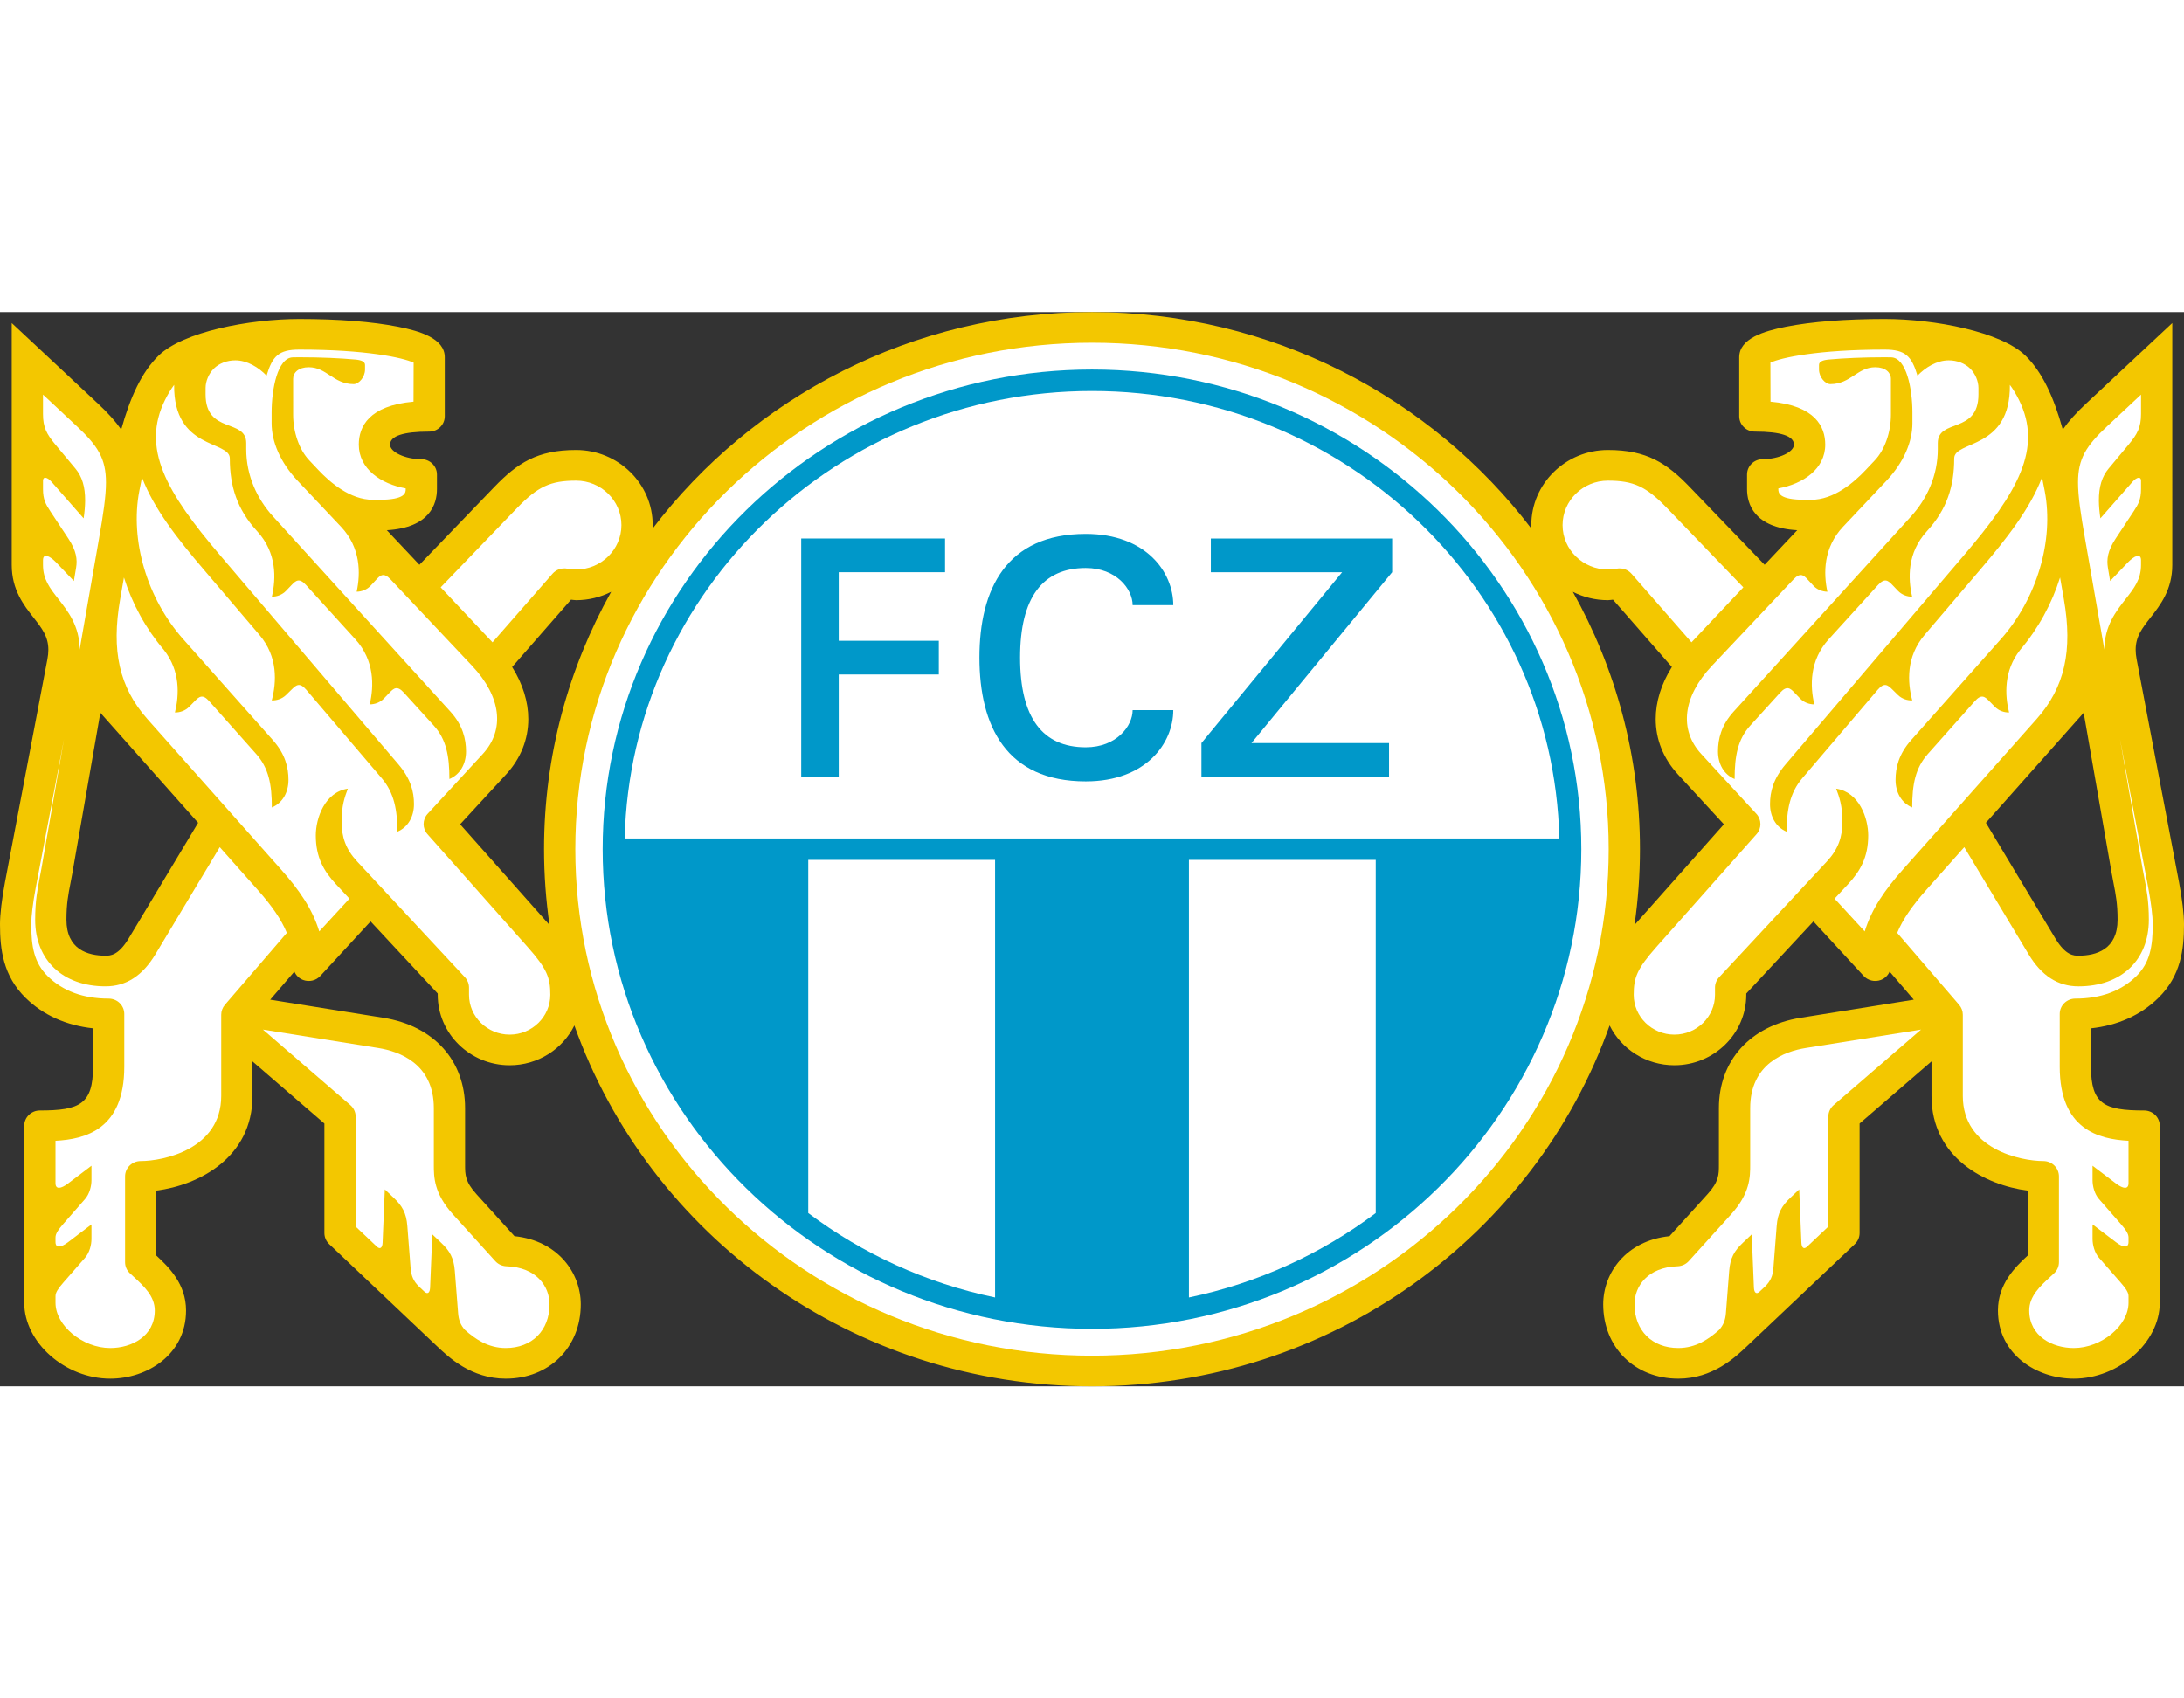 <?xml version="1.0" encoding="UTF-8"?>
<!-- Generator: Adobe Illustrator 13.0.2, SVG Export Plug-In . SVG Version: 6.00 Build 14948)  -->
<!DOCTYPE svg PUBLIC "-//W3C//DTD SVG 1.0//EN" "http://www.w3.org/TR/2001/REC-SVG-20010904/DTD/svg10.dtd">
<svg version="1.0" id="Ebene_1" xmlns="http://www.w3.org/2000/svg" xmlns:xlink="http://www.w3.org/1999/xlink" x="0px" y="0px" width="54px" height="42px" viewBox="0 0 325.277 160.02" enable-background="new 0 0 325.277 160.02" xml:space="preserve">
<rect x="0" y="0" width="325.277" height="160.02" fill="#333333" stroke="none"/>
<path fill-rule="evenodd" clip-rule="evenodd" fill="#F3C700" d="M319.34,118.931c-5.939,0-7.916-0.942-7.916-6.507  c0,0,0-3.463,0-5.73c3.978-0.432,7.415-1.963,10.027-4.525c3.363-3.296,3.826-7.223,3.826-10.973c0-1.48-0.27-3.752-0.737-6.236  l-6.32-33.232c-0.098-0.517-0.144-0.985-0.144-1.419c0-1.981,0.958-3.203,2.198-4.784c1.451-1.85,3.257-4.152,3.257-7.858V1.631  l-12.874,12.037c-1.446,1.35-2.572,2.596-3.433,3.831c-1.336-4.79-3.009-8.506-5.563-11.01c-3.62-3.547-13.507-5.461-20.972-5.461  c-5.809,0-10.896,0.4-14.711,1.158c-3.233,0.642-6.943,1.739-6.943,4.549v8.788c0,1.261,1.041,2.282,2.327,2.282  c3.863,0,5.822,0.653,5.822,1.94c0,1.115-2.263,2.169-4.658,2.169c-1.285,0-2.327,1.022-2.327,2.283v2.168  c0,2.179,1.006,5.753,7.47,6.129l-4.856,5.149L251.671,26.07c-3.448-3.583-6.413-5.526-12.194-5.526  c-6.292,0-11.41,5.018-11.41,11.186c0,0.176,0.007,0.353,0.014,0.526C213.189,12.692,189.398,0,162.639,0  c-26.758,0-50.549,12.692-65.441,32.256c0.007-0.174,0.014-0.35,0.014-0.526c0-6.168-5.119-11.186-11.41-11.186  c-5.782,0-8.746,1.942-12.196,5.526L62.465,37.644l-4.854-5.15c6.462-0.375,7.468-3.951,7.468-6.128v-2.168  c0-1.26-1.042-2.283-2.328-2.283c-2.394,0-4.657-1.054-4.657-2.169c0-1.287,1.958-1.94,5.821-1.94c1.286,0,2.328-1.021,2.328-2.282  V6.735c0-2.81-3.711-3.907-6.944-4.549c-3.814-0.758-8.901-1.158-14.71-1.158c-7.465,0-17.352,1.914-20.972,5.462  c-2.555,2.503-4.229,6.22-5.564,11.009c-0.859-1.235-1.986-2.481-3.431-3.831L1.747,1.631v36.034c0,3.707,1.805,6.009,3.256,7.858  c1.241,1.582,2.198,2.803,2.198,4.784c0,0.434-0.045,0.902-0.144,1.419l-6.32,33.232C0.269,87.443,0,89.715,0,91.195  c0,3.75,0.463,7.677,3.825,10.973c2.614,2.563,6.052,4.094,10.029,4.525c0,2.268,0,5.73,0,5.73c0,5.564-1.977,6.507-7.917,6.507  c-1.286,0-2.328,1.021-2.328,2.282v26.363c0,5.915,6.104,11.302,12.807,11.302c5.474,0,11.292-3.562,11.292-10.16  c0-3.944-2.578-6.468-4.424-8.173c0-1.375,0-6.999,0-9.678c6.304-0.813,14.319-4.895,14.319-14.105c0,0,0-2.488,0-5.143  c4.092,3.533,9.812,8.478,10.711,9.254c0,1.824,0,16.32,0,16.32c0,0.615,0.257,1.211,0.71,1.641l16.044,15.192  c1.79,1.694,5.121,4.852,10.255,4.852c6.475,0,11.176-4.657,11.176-11.071c0-4.664-3.39-9.483-9.874-10.153  c-1.009-1.116-5.672-6.266-5.672-6.266c-1.685-1.86-1.685-2.906-1.685-4.355v-8.445c0-7.105-4.667-12.266-12.179-13.467  l-16.845-2.693c1.104-1.283,2.398-2.79,3.6-4.186c0.241,0.56,0.701,1.021,1.304,1.247c0.899,0.337,1.917,0.1,2.563-0.602  l7.483-8.119c5.006,5.379,9.506,10.213,9.999,10.744c0,0.054,0,0.185,0,0.185c0,5.788,4.805,10.497,10.711,10.497  c4.235,0,7.905-2.42,9.642-5.929c11.107,31.258,41.468,53.755,77.091,53.755s65.982-22.497,77.093-53.755  c1.735,3.509,5.404,5.929,9.641,5.929c5.905,0,10.711-4.709,10.711-10.497c0,0,0-0.131,0-0.185  c0.492-0.531,4.992-5.365,9.999-10.744l7.482,8.119c0.646,0.701,1.665,0.938,2.563,0.602c0.604-0.227,1.063-0.688,1.305-1.247  c1.2,1.396,2.494,2.902,3.599,4.186l-16.844,2.693c-7.514,1.201-12.181,6.361-12.181,13.467v8.445c0,1.449,0,2.495-1.684,4.355  c0,0-4.664,5.149-5.672,6.266c-6.483,0.67-9.874,5.489-9.874,10.153c0,6.414,4.701,11.071,11.177,11.071  c5.133,0,8.465-3.157,10.254-4.852l16.045-15.192c0.453-0.43,0.71-1.025,0.71-1.641c0,0,0-14.496,0-16.32  c0.9-0.776,6.619-5.721,10.711-9.254c0,2.654,0,5.143,0,5.143c0,9.211,8.016,13.293,14.32,14.105c0,2.679,0,8.303,0,9.678  c-1.846,1.705-4.425,4.229-4.425,8.173c0,6.599,5.818,10.16,11.293,10.16c6.702,0,12.808-5.387,12.808-11.302v-26.363  C321.67,119.951,320.627,118.931,319.34,118.931L319.34,118.931L319.34,118.931z M19.149,93.326  c-1.532,2.547-2.768,2.547-3.433,2.547c-2.655,0-5.821-0.932-5.821-5.361c0-2.36,0.275-3.768,0.593-5.4l0.271-1.439l4.185-23.986  l14.562,16.391L19.149,93.326L19.149,93.326L19.149,93.326z M68.529,76.299c1.913-2.076,6.817-7.397,6.817-7.397  c2.234-2.424,3.337-5.288,3.337-8.277c0-2.558-0.81-5.208-2.408-7.758c2.605-2.978,7.766-8.881,8.765-10.024  c0.254,0.017,0.51,0.072,0.762,0.072c1.882,0,3.658-0.452,5.225-1.247c-6.371,11.392-9.999,24.459-9.999,38.342  c0,3.832,0.282,7.6,0.817,11.293C80.135,89.374,70.568,78.596,68.529,76.299L68.529,76.299L68.529,76.299z M243.434,91.303  c0.534-3.689,0.816-7.461,0.816-11.293c0-13.883-3.627-26.951-9.999-38.342c1.565,0.795,3.343,1.247,5.226,1.247  c0.251,0,0.508-0.056,0.761-0.072c0.999,1.143,6.16,7.046,8.765,10.024c-1.598,2.552-2.408,5.202-2.408,7.758  c0,2.99,1.104,5.853,3.339,8.277c0,0,4.903,5.321,6.815,7.397C254.71,78.596,245.143,89.374,243.434,91.303L243.434,91.303  L243.434,91.303z M306.13,93.326l-10.357-17.25l14.562-16.391l4.186,23.986l0.27,1.439c0.318,1.633,0.593,3.04,0.593,5.4  c0,4.43-3.165,5.361-5.82,5.361C308.896,95.873,307.66,95.873,306.13,93.326L306.13,93.326z"/>
<path fill-rule="evenodd" clip-rule="evenodd" fill="#FFFFFF" d="M85.685,80.01c0-41.6,34.521-75.444,76.954-75.444  c42.434,0,76.953,33.844,76.953,75.444c0,41.6-34.52,75.445-76.953,75.445C120.207,155.455,85.685,121.609,85.685,80.01  L85.685,80.01z"/>
<path fill-rule="evenodd" clip-rule="evenodd" fill="#0098C9" d="M89.76,80.01c0,39.396,32.693,71.447,72.878,71.447  c40.185,0,72.879-32.051,72.879-71.447c0-39.398-32.694-71.449-72.879-71.449C122.453,8.561,89.76,40.612,89.76,80.01L89.76,80.01z"/>
<path fill-rule="evenodd" clip-rule="evenodd" fill="#FFFFFF" d="M162.639,11.755c-37.843,0-68.729,29.757-69.598,66.656h139.198  C231.368,41.512,200.482,11.755,162.639,11.755L162.639,11.755z"/>
<path fill-rule="evenodd" clip-rule="evenodd" fill="#FFFFFF" d="M120.378,81.607v52.602c8.073,6.063,17.532,10.437,27.825,12.574  V81.607H120.378L120.378,81.607z"/>
<path fill-rule="evenodd" clip-rule="evenodd" fill="#FFFFFF" d="M177.074,81.607v65.176c10.294-2.138,19.752-6.511,27.824-12.574  V81.607H177.074L177.074,81.607z"/>
<polygon fill-rule="evenodd" clip-rule="evenodd" fill="#0098C9" points="140.751,33.727 140.751,38.749 124.918,38.749 124.918,48.964 139.821,48.964 139.821,53.986 124.918,53.986 124.918,69.223 119.331,69.223 119.331,33.727 140.751,33.727"/>
<polygon fill-rule="evenodd" clip-rule="evenodd" fill="#0098C9" points="178.938,69.223 178.938,64.202 199.894,38.749 180.336,38.749 180.336,33.727 207.344,33.727 207.344,38.749 186.389,64.202 206.879,64.202 206.879,69.223 178.938,69.223"/>
<path fill-rule="evenodd" clip-rule="evenodd" fill="#0098C9" d="M161.708,64.83c-3.214,0-5.658-1.094-7.299-3.31  c-1.642-2.217-2.481-5.555-2.481-10.044s0.839-7.828,2.481-10.044c1.641-2.216,4.085-3.309,7.299-3.309  c2.289,0,4.036,0.79,5.209,1.875c1.175,1.086,1.774,2.471,1.774,3.66h3.027h3.027c0-2.444-1.008-5.099-3.143-7.141  s-5.395-3.474-9.896-3.474c-5.915,0-9.873,2.059-12.352,5.393c-2.481,3.334-3.481,7.942-3.481,13.04c0,5.098,1,9.707,3.481,13.04  c2.479,3.334,6.437,5.393,12.352,5.393c4.501,0,7.761-1.431,9.896-3.474c2.135-2.042,3.143-4.696,3.143-7.141h-3.027h-3.027  c0,1.189-0.6,2.574-1.774,3.66C165.744,64.04,163.997,64.83,161.708,64.83L161.708,64.83z"/>
<path fill-rule="evenodd" clip-rule="evenodd" fill="#FFFFFF" d="M268.938,109.625c-3.091,0.492-8.272,2.313-8.272,8.962v8.445  c0,1.786,0,4.231-2.859,7.386l-6.293,6.953c-0.425,0.468-1.027,0.744-1.665,0.766c-4.43,0.145-6.413,2.951-6.413,5.67  c0,3.892,2.619,6.507,6.52,6.507c2.651,0,4.588-1.372,6.075-2.693c0.654-0.716,0.941-1.499,1.018-2.478l0.491-6.318  c0.15-1.932,0.765-2.988,2.028-4.182l1.326-1.258l0.327,7.931c0.031,0.741,0.353,1.07,0.862,0.589l0.782-0.738  c0.826-0.783,1.172-1.633,1.257-2.721l0.491-6.322c0.15-1.932,0.765-2.984,2.028-4.183l1.325-1.255l0.328,7.932  c0.031,0.74,0.353,1.07,0.862,0.588l3.15-2.983c0-1.726,0-16.38,0-16.38c0-0.656,0.287-1.279,0.788-1.712  c0,0,9.321-8.056,13.022-11.252C280.954,107.703,268.938,109.625,268.938,109.625L268.938,109.625z"/>
<path fill-rule="evenodd" clip-rule="evenodd" fill="#FFFFFF" d="M317.012,129.771c0,0.949-0.808,0.84-1.863,0.039l-3.492-2.65  v2.154c0,0.914,0.304,2.063,0.949,2.8l3.223,3.686c0.806,0.921,1.184,1.507,1.184,2.038v0.68c0,0.95-0.808,0.84-1.863,0.039  l-3.492-2.654v2.158c0,0.911,0.304,2.06,0.949,2.801l3.223,3.682c0.806,0.925,1.184,1.506,1.184,2.037v0.996  c0,3.398-4.036,6.737-8.149,6.737c-3.195,0-6.635-1.751-6.635-5.596c0-2.126,1.617-3.615,3.181-5.054l0.524-0.486  c0.464-0.432,0.718-1.023,0.718-1.65v-12.783c0-1.258-1.042-2.283-2.328-2.283c-3.335,0-11.991-1.743-11.991-9.699v-12.1  c0-0.538-0.195-1.059-0.549-1.474l-9.224-10.717c0.818-1.991,2.214-4.012,4.361-6.433l5.628-6.334l9.569,15.935  c1.939,3.229,4.374,4.799,7.444,4.799c6.364,0,10.478-3.896,10.478-9.927c0-2.793-0.345-4.554-0.676-6.258l-0.255-1.352  L315.741,63.6l4.221,22.191c0.412,2.188,0.658,4.207,0.658,5.404c0,3.289-0.411,5.734-2.46,7.744  c-2.253,2.207-5.302,3.328-9.064,3.328c-1.287,0-2.328,1.02-2.328,2.281v7.875c0,9.317,5.789,10.788,10.244,11.021V129.771  L317.012,129.771z"/>
<path fill-rule="evenodd" clip-rule="evenodd" fill="#FFFFFF" d="M318.876,36.979v0.686c0,2.154-1.013,3.443-2.292,5.077  c-1.436,1.83-3.165,4.033-3.165,7.54l-2.868-16.437c-0.653-3.744-1.056-6.381-1.056-8.45c0-3.57,1.198-5.453,4.374-8.422  l5.007-4.679v2.886c0,1.979-0.532,2.98-1.858,4.571l-2.968,3.561c-0.989,1.184-1.466,2.703-1.45,4.805  c0.006,0.785,0.08,1.651,0.223,2.611l4.779-5.439c0.661-0.753,1.274-0.806,1.274-0.178v1.255c0,1.522-0.389,2.245-1.074,3.281  l-2.715,4.11c-1.192,1.808-1.345,3.1-1.143,4.317l0.331,1.988l2.577-2.705C317.865,36.294,318.876,35.838,318.876,36.979  L318.876,36.979z"/>
<path fill-rule="evenodd" clip-rule="evenodd" fill="#FFFFFF" d="M242.992,38.979c-0.545-0.624-1.391-0.913-2.213-0.755  c-0.438,0.084-0.877,0.125-1.303,0.125c-3.724,0-6.752-2.97-6.752-6.619c0-3.65,3.028-6.62,6.752-6.62c3.82,0,5.715,0.88,8.81,4.093  l11.359,11.801l-7.721,8.191L242.992,38.979L242.992,38.979z"/>
<path fill-rule="evenodd" clip-rule="evenodd" fill="#FFFFFF" d="M307.386,42.784l-0.567-3.249  c-1.221,3.891-3.235,7.602-5.946,10.792c-2.455,3.11-2.291,6.713-1.647,9.319c-0.776,0.009-1.563-0.281-2.114-0.843l-0.837-0.853  c-0.647-0.66-1.16-1.11-2.158,0.016l-6.995,7.866c-1.863,2.097-2.327,4.54-2.327,7.964c-1.631-0.685-2.477-2.283-2.477-4.108  c0-1.827,0.467-3.84,2.328-5.936l13.348-15.023c5.379-6.054,7.945-14.714,6.541-22.063c-0.134-0.697-0.27-1.372-0.404-2.037  c-1.767,4.663-5.304,9.163-9.16,13.685l-8.316,9.761c-2.783,3.258-2.575,7.051-1.851,9.771c-0.775,0.023-1.567-0.252-2.129-0.805  l-0.854-0.838c-0.66-0.648-1.181-1.089-2.158,0.055l-11.238,13.181c-1.863,2.185-2.328,4.769-2.328,7.965  c-1.631-0.686-2.475-2.283-2.475-4.11c0-1.826,0.465-3.752,2.328-5.935l26.521-31.094c8.088-9.484,11.795-15.989,8.224-23.186  c-0.427-0.857-0.873-1.597-1.35-2.235c0.115,9.726-8.293,8.237-8.293,10.958c0,4.166-1.107,7.583-3.981,10.744l-0.127,0.144  c-2.885,3.172-2.794,6.971-2.154,9.71c-0.775,0-1.558-0.3-2.104-0.869l-0.826-0.864c-0.64-0.667-1.146-1.124-2.158-0.009  l-7.335,8.071c-2.885,3.173-2.794,6.971-2.152,9.71c-0.777,0-1.56-0.299-2.104-0.867l-0.828-0.863  c-0.64-0.668-1.146-1.125-2.158-0.01l-4.448,4.896c-1.861,2.049-2.328,4.539-2.328,7.963c-1.63-0.685-2.476-2.283-2.476-4.109  s0.466-3.885,2.33-5.935l26.436-29.094c2.324-2.559,3.969-6.021,3.969-9.988v-0.913c0-3.709,6.055-1.313,6.055-7.248V11.3  c0-0.99-0.466-2.132-1.241-2.892c-0.777-0.761-1.939-1.217-3.184-1.217c-1.783,0-3.491,1.065-4.655,2.282  c-0.873-2.911-1.804-3.881-4.89-3.881c-9.883,0-15.392,1.194-17.017,1.942c0,0.991,0.018,3.658,0.018,5.811  c6.651,0.589,8.15,3.722,8.15,6.399c0,3.622-3.29,5.857-6.984,6.521c0,0.009,0,0.099,0,0.099c0,0.52,0,1.599,3.958,1.599h0.932  c3.376,0,6.351-2.566,8.141-4.463l1.341-1.423c1.509-1.602,2.393-4.216,2.393-6.784V9.93c0-0.913-0.814-1.712-2.327-1.712  c-2.679,0-3.668,2.511-6.695,2.511c-0.757,0-1.688-1.027-1.688-2.168c0-0.384,0-0.584,0-0.685c0-0.514,0.595-0.729,1.461-0.805  c2.292-0.203,5.059-0.335,8.319-0.335c0.322,0,0.646,0.003,0.969,0.011c2.29,0.055,3.163,4.744,3.163,8.206v1.597  c0,2.74-1.245,5.797-3.902,8.615l-6.438,6.82c-2.938,3.123-2.916,6.922-2.324,9.672c-0.777-0.013-1.555-0.326-2.088-0.904  l-0.812-0.877c-0.627-0.68-1.126-1.144-2.158-0.047L254.97,52.69c-4.338,4.602-4.929,9.519-1.581,13.15l8.198,8.9  c0.792,0.857,0.803,2.158,0.029,3.028l-14.936,16.825c-2.899,3.268-3.363,4.58-3.363,7.103c0,3.271,2.716,5.933,6.055,5.933  s6.054-2.662,6.054-5.933v-1.07c0-0.57,0.217-1.116,0.608-1.538l16.047-17.244c1.706-1.832,2.32-3.66,2.32-5.943  c0-2.396-0.466-3.652-0.931-4.908c3.435,0.513,4.773,4.394,4.773,6.962c0,3.271-1.2,5.334-3.002,7.266  c-0.66,0.709-1.332,1.432-2.008,2.158c1.341,1.453,3.02,3.278,4.493,4.877c1.028-3.375,3.042-6.241,5.683-9.215l19.903-22.403  C307.543,55.876,308.712,50.394,307.386,42.784L307.386,42.784z"/>
<path fill-rule="evenodd" clip-rule="evenodd" fill="#FFFFFF" d="M56.34,109.625c3.09,0.492,8.273,2.313,8.273,8.962v8.445  c0,1.786,0,4.231,2.858,7.386l6.294,6.953c0.424,0.468,1.025,0.744,1.665,0.766c4.429,0.145,6.413,2.951,6.413,5.67  c0,3.892-2.62,6.507-6.519,6.507c-2.653,0-4.588-1.372-6.075-2.693c-0.654-0.716-0.941-1.499-1.018-2.478l-0.493-6.318  c-0.149-1.932-0.764-2.988-2.027-4.182l-1.325-1.258l-0.329,7.931c-0.03,0.741-0.352,1.07-0.863,0.589l-0.782-0.738  c-0.827-0.783-1.17-1.633-1.255-2.721l-0.493-6.322c-0.149-1.932-0.764-2.984-2.028-4.183l-1.325-1.255l-0.329,7.932  c-0.03,0.74-0.353,1.07-0.862,0.588l-3.15-2.983c0-1.726,0-16.38,0-16.38c0-0.656-0.287-1.279-0.789-1.712  c0,0-9.321-8.056-13.021-11.252C44.324,107.703,56.34,109.625,56.34,109.625L56.34,109.625z"/>
<path fill-rule="evenodd" clip-rule="evenodd" fill="#FFFFFF" d="M8.266,129.771c0,0.949,0.808,0.84,1.864,0.039l3.492-2.65v2.154  c0,0.914-0.304,2.063-0.95,2.8L9.45,135.8c-0.807,0.921-1.184,1.507-1.184,2.038v0.68c0,0.95,0.808,0.84,1.864,0.039l3.492-2.654  v2.158c0,0.911-0.304,2.06-0.95,2.801l-3.222,3.682c-0.807,0.925-1.184,1.506-1.184,2.037v0.996c0,3.398,4.036,6.737,8.15,6.737  c3.195,0,6.635-1.751,6.635-5.596c0-2.126-1.617-3.615-3.181-5.054l-0.525-0.486c-0.464-0.432-0.717-1.023-0.717-1.65v-12.783  c0-1.258,1.043-2.283,2.328-2.283c3.335,0,11.991-1.743,11.991-9.699v-12.1c0-0.538,0.194-1.059,0.549-1.474l9.224-10.717  c-0.818-1.991-2.214-4.012-4.362-6.433l-5.628-6.334L23.161,95.64c-1.938,3.229-4.374,4.799-7.444,4.799  c-6.365,0-10.478-3.896-10.478-9.927c0-2.793,0.344-4.554,0.676-6.258l0.254-1.352L9.537,63.6L5.315,85.791  c-0.412,2.188-0.659,4.207-0.659,5.404c0,3.289,0.412,5.734,2.461,7.744c2.252,2.207,5.302,3.328,9.065,3.328  c1.286,0,2.328,1.02,2.328,2.281v7.875c0,9.317-5.79,10.788-10.245,11.021V129.771L8.266,129.771z"/>
<path fill-rule="evenodd" clip-rule="evenodd" fill="#FFFFFF" d="M6.404,36.979v0.686c0,2.154,1.011,3.443,2.291,5.077  c1.435,1.83,3.163,4.033,3.165,7.541l2.868-16.438c0.653-3.744,1.055-6.38,1.055-8.45c0-3.569-1.198-5.453-4.374-8.422l-5.005-4.679  v2.887c0,1.978,0.528,2.979,1.856,4.57l2.969,3.561c0.989,1.185,1.465,2.703,1.45,4.805c-0.006,0.785-0.08,1.651-0.222,2.611  l-4.78-5.44c-0.662-0.752-1.272-0.804-1.272-0.177v1.255c0,1.522,0.388,2.245,1.073,3.281l2.714,4.11  c1.192,1.808,1.345,3.1,1.142,4.317l-0.331,1.988l-2.576-2.705C7.413,36.294,6.404,35.838,6.404,36.979L6.404,36.979z"/>
<path fill-rule="evenodd" clip-rule="evenodd" fill="#FFFFFF" d="M82.285,38.979c0.545-0.624,1.391-0.913,2.214-0.755  c0.438,0.084,0.876,0.125,1.303,0.125c3.723,0,6.752-2.97,6.752-6.619c0-3.65-3.029-6.62-6.752-6.62  c-3.822,0-5.716,0.88-8.809,4.093L65.632,41.004l7.721,8.191L82.285,38.979L82.285,38.979z"/>
<path fill-rule="evenodd" clip-rule="evenodd" fill="#FFFFFF" d="M17.893,42.784l0.567-3.249c1.22,3.891,3.237,7.602,5.947,10.792  c2.454,3.11,2.289,6.713,1.646,9.319c0.777,0.009,1.563-0.281,2.116-0.843l0.836-0.853c0.648-0.66,1.161-1.11,2.159,0.016  l6.995,7.866c1.863,2.097,2.329,4.54,2.329,7.964c1.629-0.685,2.475-2.283,2.475-4.108c0-1.827-0.465-3.84-2.328-5.935  L27.286,48.728c-5.379-6.055-7.947-14.714-6.542-22.063c0.134-0.697,0.269-1.372,0.404-2.037c1.767,4.663,5.303,9.164,9.16,13.685  l8.317,9.761c2.783,3.258,2.574,7.051,1.849,9.771c0.776,0.023,1.568-0.253,2.129-0.805l0.854-0.838  c0.66-0.648,1.179-1.089,2.156,0.055l11.24,13.181c1.863,2.185,2.328,4.769,2.328,7.965c1.629-0.686,2.475-2.283,2.475-4.11  c0-1.826-0.466-3.752-2.328-5.935L32.81,36.263c-8.089-9.483-11.796-15.988-8.225-23.185c0.426-0.857,0.873-1.597,1.351-2.235  c-0.116,9.726,8.292,8.238,8.292,10.958c0,4.166,1.108,7.583,3.981,10.745l0.128,0.143c2.884,3.172,2.793,6.971,2.154,9.71  c0.776,0,1.56-0.3,2.104-0.869l0.826-0.864c0.64-0.667,1.146-1.123,2.159-0.009l7.334,8.071c2.884,3.173,2.793,6.971,2.154,9.71  c0.775,0,1.559-0.299,2.103-0.867l0.828-0.863c0.639-0.668,1.145-1.125,2.157-0.01l4.449,4.896c1.862,2.049,2.328,4.539,2.328,7.963  c1.629-0.686,2.475-2.283,2.475-4.109s-0.466-3.885-2.329-5.935L40.643,30.418c-2.326-2.559-3.97-6.021-3.97-9.988v-0.913  c0-3.709-6.054-1.313-6.054-7.248V11.3c0-0.99,0.466-2.132,1.242-2.892c0.776-0.761,1.94-1.217,3.182-1.217  c1.785,0,3.492,1.065,4.657,2.282c0.873-2.911,1.805-3.881,4.889-3.881c9.882,0,15.392,1.194,17.016,1.942  c0,0.991-0.018,3.658-0.018,5.811c-6.651,0.589-8.149,3.722-8.149,6.399c0,3.621,3.29,5.858,6.985,6.521c0,0.009,0,0.099,0,0.099  c0,0.52,0,1.599-3.958,1.599h-0.932c-3.376,0-6.353-2.566-8.141-4.462l-1.341-1.424c-1.508-1.602-2.393-4.216-2.393-6.784V9.93  c0-0.913,0.814-1.712,2.328-1.712c2.678,0,3.667,2.511,6.695,2.511c0.756,0,1.687-1.027,1.687-2.168c0-0.383,0-0.584,0-0.685  c0-0.514-0.593-0.729-1.459-0.805c-2.293-0.203-5.06-0.335-8.32-0.335c-0.322,0-0.645,0.003-0.97,0.011  c-2.29,0.055-3.163,4.744-3.163,8.206v1.597c0,2.74,1.246,5.797,3.904,8.615l6.437,6.82c2.938,3.123,2.916,6.922,2.325,9.671  c0.776-0.012,1.554-0.325,2.087-0.903l0.812-0.878c0.626-0.679,1.125-1.143,2.158-0.046L70.308,52.69  c4.338,4.602,4.93,9.519,1.582,13.15l-8.2,8.9c-0.789,0.857-0.802,2.158-0.028,3.028l14.935,16.825  c2.9,3.268,3.364,4.58,3.364,7.103c0,3.271-2.716,5.933-6.054,5.933c-3.338,0-6.054-2.662-6.054-5.933v-1.07  c0-0.57-0.217-1.116-0.608-1.538L53.196,81.844c-1.706-1.832-2.321-3.66-2.321-5.943c0-2.396,0.466-3.652,0.931-4.908  c-3.434,0.513-4.772,4.394-4.772,6.962c0,3.271,1.2,5.334,3.001,7.266c0.661,0.709,1.332,1.432,2.008,2.158  c-1.34,1.453-3.02,3.278-4.494,4.877c-1.028-3.375-3.042-6.241-5.682-9.215L21.965,60.638  C17.734,55.877,16.564,50.394,17.893,42.784L17.893,42.784z"/>
</svg>